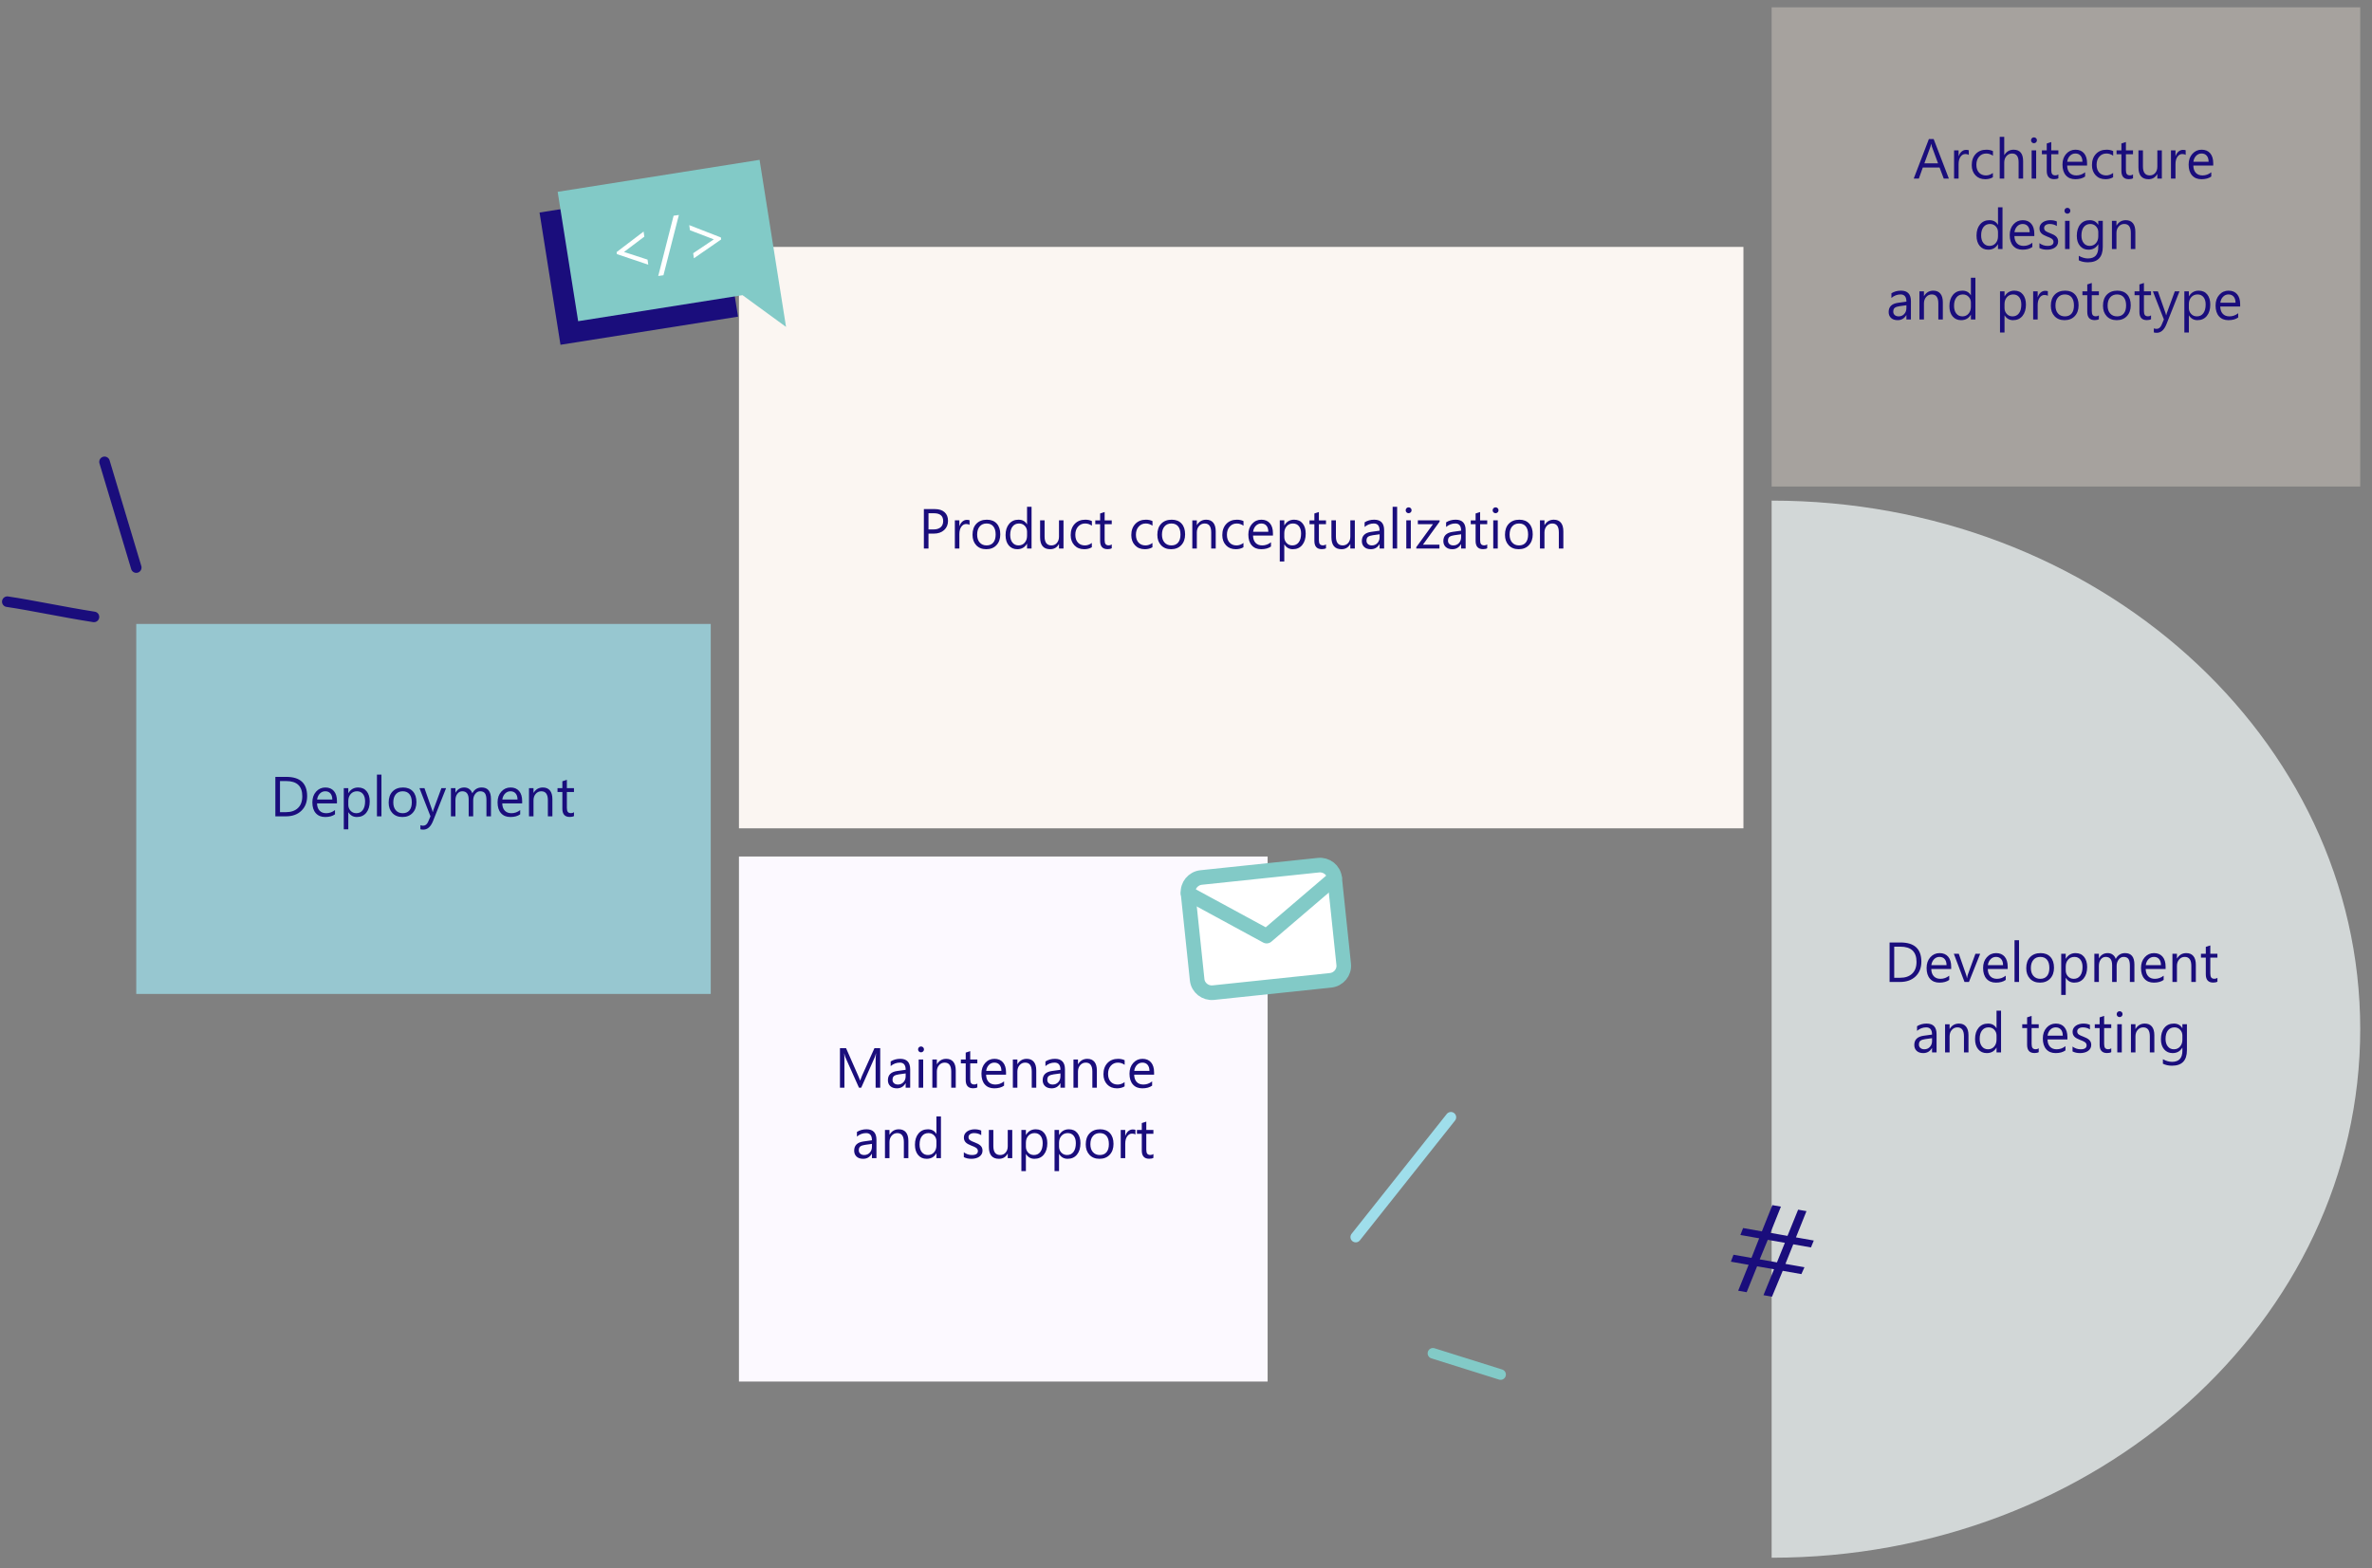 <svg width="673" height="445" xmlns="http://www.w3.org/2000/svg"><rect width="100%" height="100%" fill="#808080" stroke="none"/><path d="M197.159 325.572h289" fill="#E9E9E9" fill-rule="evenodd"/><path d="M209.659 70.072h285v165h-285v-165z" fill="#FBF6F2" fill-rule="evenodd"/><path d="M209.659 243.072h150v149h-150v-149z" fill="#FCF9FF" fill-rule="evenodd"/><path d="M38.659 177.072h163v105h-163v-105z" fill="#9FDEEB" fill-opacity=".75" fill-rule="evenodd"/><path d="M502.659 2.072h167v136h-167v-136z" fill="#FFF0E4" fill-opacity=".3" fill-rule="evenodd"/><path d="M502.659 442.072c92.231 0 167-67.157 167-150 0-82.842-74.769-150-167-150" fill="#EDF4F4" fill-opacity=".75" fill-rule="evenodd"/><path d="M291.4 155.674h1.282V143.83H291.4v4.953h-.032q-.75-1.297-2.398-1.297-1.664 0-2.664 1.196-1 1.195-1 3.18 0 1.85.902 2.925.903 1.074 2.41 1.074 1.86 0 2.75-1.547h.032v1.36zm105.009 0h-1.281V143.83h1.28v11.844zm2.664-10.266q.242.235.586.235.352 0 .598-.243.246-.242.246-.586 0-.359-.246-.597t-.598-.238q-.344 0-.586.238t-.242.597q0 .36.242.594zm24.672 0q.242.235.586.235.35 0 .598-.243.246-.242.246-.586 0-.359-.246-.597-.247-.238-.598-.238-.344 0-.586.238t-.242.597q0 .36.242.594zM263.44 155.674v-4.235h1.476q1.868 0 2.965-1.015 1.098-1.016 1.098-2.61 0-1.593-.988-2.468-.989-.875-2.786-.875h-3.078v11.203h1.313zm51.992-.078q-.453.25-1.195.25-2.102 0-2.102-2.344v-4.734h-1.375v-1.094h1.375v-1.953l1.281-.414v2.367h2.016v1.094h-2.016v4.507q0 .805.274 1.149.273.344.906.344.484 0 .836-.266v1.094zm59.594.25q.742 0 1.196-.25v-1.094q-.352.266-.836.266-.633 0-.907-.344-.273-.344-.273-1.149v-4.507h2.016v-1.094h-2.016v-2.367l-1.281.414v1.953h-1.375v1.094h1.375v4.734q0 2.344 2.1 2.344zm46.938-.25q-.453.25-1.196.25-2.101 0-2.101-2.344v-4.734h-1.375v-1.094h1.375v-1.953l1.28-.414v2.367h2.017v1.094h-2.016v4.507q0 .805.274 1.149.273.344.906.344.484 0 .836-.266v1.094zm-158.524-5.344v-4.594h1.539q2.625 0 2.625 2.219 0 1.133-.715 1.754t-2.074.621h-1.375zm16.383 5.61q-1.774 0-2.832-1.122-1.06-1.12-1.06-2.972 0-2.016 1.103-3.149 1.101-1.133 2.976-1.133 1.79 0 2.793 1.102 1.004 1.101 1.004 3.055 0 1.914-1.082 3.066t-2.902 1.152zm27.773 0q1.266 0 2.188-.555v-1.22q-.922.696-1.97.696-1.241 0-1.98-.812-.738-.813-.738-2.219 0-1.43.785-2.309.785-.879 2.012-.879 1.016 0 1.906.625v-1.312q-.805-.39-1.86-.39-1.89 0-3.023 1.199-1.132 1.199-1.132 3.175 0 1.774 1.05 2.887 1.051 1.113 2.762 1.113zm17.195 0q1.266 0 2.188-.555v-1.22q-.922.696-1.969.696-1.242 0-1.98-.812-.739-.813-.739-2.219 0-1.43.786-2.309.785-.879 2.011-.879 1.016 0 1.906.625v-1.312q-.804-.39-1.859-.39-1.89 0-3.023 1.199-1.133 1.199-1.133 3.175 0 1.774 1.05 2.887 1.051 1.113 2.762 1.113zm7.47 0q-1.774 0-2.833-1.122-1.059-1.12-1.059-2.972 0-2.016 1.102-3.149t2.977-1.133q1.789 0 2.793 1.102 1.003 1.101 1.003 3.055 0 1.914-1.082 3.066t-2.902 1.152zm11.39-.188h1.28v-4.89q0-1.602-.694-2.45-.696-.848-2.008-.848-1.719 0-2.625 1.516h-.031v-1.328h-1.282v8h1.282v-4.563q0-1.101.629-1.824.628-.723 1.59-.723 1.859 0 1.859 2.547v4.563zm9.148-.367q-.922.554-2.187.554-1.711 0-2.762-1.113-1.05-1.113-1.05-2.887 0-1.976 1.132-3.175 1.133-1.2 3.023-1.2 1.055 0 1.86.391v1.312q-.89-.625-1.906-.625-1.227 0-2.012.88-.785.878-.785 2.308 0 1.406.738 2.219.738.812 1.98.812 1.047 0 1.97-.695v1.219zm2.719-3.313h5.649v-.672q0-1.804-.86-2.82-.86-1.016-2.43-1.016-1.57 0-2.629 1.176-1.058 1.176-1.058 3.043 0 1.977.969 3.066.968 1.09 2.664 1.09 1.734 0 2.789-.765v-1.203q-1.133.89-2.485.89-1.203 0-1.89-.726-.688-.727-.72-2.063zm8.899 2.524h-.031v4.836h-1.282v-11.68h1.282v1.406h.03q.946-1.594 2.766-1.594 1.547 0 2.415 1.075.867 1.074.867 2.878 0 2.008-.977 3.215-.976 1.207-2.672 1.207-1.554 0-2.398-1.343zm27.015 1.156h1.282v-5.203q0-2.985-2.821-2.985-1.54 0-2.718.75v1.313q1.164-.985 2.609-.985 1.648 0 1.648 2.04l-2.398.335q-2.641.368-2.641 2.61 0 1.047.676 1.68.676.632 1.87.632 1.626 0 2.462-1.437h.03v1.25zm23.125 0h1.282v-5.203q0-2.985-2.821-2.985-1.54 0-2.718.75v1.313q1.164-.985 2.609-.985 1.648 0 1.648 2.04l-2.398.335q-2.641.368-2.641 2.61 0 1.047.676 1.68.676.632 1.87.632 1.626 0 2.462-1.437h.03v1.25zm16.336.187q-1.773 0-2.832-1.12-1.058-1.122-1.058-2.973 0-2.016 1.1-3.149 1.103-1.133 2.978-1.133 1.789 0 2.793 1.102 1.004 1.101 1.004 3.055 0 1.914-1.082 3.066t-2.903 1.152zm11.39-.187h1.282v-4.89q0-1.602-.695-2.45-.695-.848-2.008-.848-1.72 0-2.625 1.516h-.031v-1.328h-1.281v8h1.28v-4.563q0-1.101.63-1.824.629-.723 1.59-.723 1.859 0 1.859 2.547v4.563zm-168.164-6.961q.633 0 .97.258v-1.328q-.266-.11-.766-.11-.696 0-1.258.473-.563.473-.836 1.316h-.031v-1.648h-1.282v8h1.282v-4.078q0-1.336.55-2.11.551-.773 1.371-.773zm27.625 6.96h-1.28v-1.265h-.032q-.797 1.453-2.469 1.453-2.86 0-2.86-3.406v-4.781h1.274v4.578q0 2.531 1.938 2.531.937 0 1.543-.691.605-.692.605-1.809v-4.61h1.281v8zm82.657 0h-1.281v-1.265h-.031q-.797 1.453-2.47 1.453-2.858 0-2.858-3.406v-4.781h1.273v4.578q0 2.531 1.938 2.531.937 0 1.542-.691.606-.692.606-1.809v-4.61h1.28v8zm14.602 0h1.28v-8h-1.28v8zm9.453-7.632-4.734 6.54h4.687v1.093h-6.57v-.399l4.734-6.507h-4.29v-1.094h6.173v.367zm15.219 7.633h1.28v-8h-1.28v8zm-143.759-7.11q-1.234 0-1.953.84-.719.84-.719 2.317 0 1.422.727 2.242.727.82 1.945.82 1.243 0 1.91-.804.668-.805.668-2.29 0-1.5-.667-2.312-.668-.813-1.91-.813zm11.485 2.313v1.18q0 1.18-.668 1.953-.668.773-1.739.773-1.085 0-1.73-.8-.645-.801-.645-2.184 0-1.516.672-2.375.672-.86 1.844-.86.984 0 1.625.672.64.672.64 1.641zm40.953-2.313q-1.235 0-1.953.84-.72.84-.72 2.317 0 1.422.728 2.242.726.82 1.945.82 1.242 0 1.91-.804.668-.805.668-2.29 0-1.5-.668-2.312-.668-.813-1.91-.813zm26.965.618q.527.617.535 1.726h-4.32q.148-1.047.78-1.695.634-.649 1.54-.649.937 0 1.465.618zm5.067 2.11v1.116q0 .992.644 1.684.645.691 1.637.691 1.164 0 1.824-.89.66-.891.66-2.477 0-1.336-.617-2.094-.617-.758-1.672-.758-1.117 0-1.797.778-.68.777-.68 1.95zm66.6-2.728q-1.233 0-1.952.84-.72.84-.72 2.317 0 1.422.728 2.242.726.82 1.945.82 1.242 0 1.91-.804.668-.805.668-2.29 0-1.5-.668-2.312-.668-.813-1.91-.813zm-41.483 3.329 1.929-.266v.797q0 1.023-.621 1.691-.621.668-1.574.668-.695 0-1.113-.37-.418-.372-.418-.958 0-.805.453-1.121.453-.316 1.344-.441zm23.125 0 1.929-.266v.797q0 1.023-.621 1.691-.621.668-1.574.668-.695 0-1.113-.37-.418-.372-.418-.958 0-.805.453-1.121.453-.316 1.344-.441z" fill="#1A0D7C"/><g stroke="#82CAC7" stroke-width="4.145" stroke-linecap="round" stroke-linejoin="round"><path d="m340.817 249.025 33.265-3.496c2.287-.24 4.351 1.401 4.587 3.648l2.576 24.51c.236 2.247-1.442 4.281-3.729 4.522l-33.265 3.496c-2.287.24-4.35-1.401-4.587-3.648l-2.576-24.51c-.236-2.246 1.442-4.281 3.729-4.522z" fill="#FFF" fill-rule="evenodd"/><path d="M378.67 249.177 359.38 265.66l-22.293-12.113" fill="none"/></g><path d="M106.948 231.674h1.28V219.83h-1.28v11.844zm-28.82-11.203v11.203h2.968q2.758 0 4.402-1.574 1.645-1.575 1.645-4.168 0-5.461-5.922-5.461h-3.094zm83.53 11.375q.743 0 1.196-.25v-1.094q-.352.266-.836.266-.633 0-.906-.344-.274-.344-.274-1.149v-4.507h2.016v-1.094h-2.016v-2.367l-1.281.414v1.953h-1.375v1.094h1.375v4.734q0 2.344 2.102 2.344zm-82.218-1.36v-8.828h1.75q4.578 0 4.578 4.305 0 2.164-1.227 3.344-1.226 1.18-3.43 1.18H79.44zm10.515-2.492h5.649v-.672q0-1.804-.86-2.82-.859-1.016-2.43-1.016-1.57 0-2.628 1.176-1.059 1.176-1.059 3.043 0 1.977.969 3.066.969 1.09 2.664 1.09 1.734 0 2.79-.765v-1.203q-1.134.89-2.485.89-1.203 0-1.89-.726-.688-.727-.72-2.063zm8.899 2.524h-.031v4.836H97.54v-11.68h1.282v1.406h.03q.946-1.594 2.766-1.594 1.547 0 2.415 1.075.867 1.074.867 2.878 0 2.008-.977 3.215-.976 1.207-2.672 1.207-1.554 0-2.398-1.343zm15.312 1.343q-1.773 0-2.832-1.12-1.058-1.122-1.058-2.973 0-2.016 1.101-3.149 1.102-1.133 2.977-1.133 1.789 0 2.793 1.102 1.004 1.101 1.004 3.055 0 1.914-1.082 3.066t-2.903 1.152zm25.133-.187h-1.281v-4.594q0-1.328-.41-1.922-.41-.594-1.38-.594-.82 0-1.394.75t-.574 1.797v4.563h-1.281v-4.75q0-2.36-1.82-2.36-.844 0-1.391.707-.547.708-.547 1.84v4.563h-1.281v-8h1.281v1.265h.031q.852-1.453 2.485-1.453.82 0 1.43.457.609.457.835 1.2.89-1.657 2.657-1.657 2.64 0 2.64 3.258v4.93zm3.203-3.68h5.649v-.672q0-1.804-.86-2.82-.86-1.016-2.43-1.016-1.57 0-2.628 1.176-1.059 1.176-1.059 3.043 0 1.977.969 3.066.969 1.09 2.664 1.09 1.734 0 2.789-.765v-1.203q-1.133.89-2.484.89-1.203 0-1.891-.726-.687-.727-.719-2.063zm14.227 3.68h-1.281v-4.563q0-2.547-1.86-2.547-.96 0-1.59.723-.629.723-.629 1.824v4.563h-1.28v-8h1.28v1.328h.032q.906-1.516 2.625-1.516 1.312 0 2.008.848.695.848.695 2.45v4.89zm-33.844 1.281 3.68-9.281h-1.328l-2.274 6.172q-.117.406-.156.593h-.047q-.125-.492-.164-.609l-2.164-6.156h-1.422l3.125 7.984-.64 1.516q-.485 1.156-1.454 1.156-.343 0-.757-.14v1.148q.335.101.835.101 1.782 0 2.766-2.484zm-29.129-7.773q.528.617.535 1.726h-4.32q.148-1.047.781-1.695.633-.649 1.54-.649.937 0 1.464.618zm5.067 2.11v1.116q0 .992.644 1.684.645.691 1.637.691 1.164 0 1.824-.89.66-.891.66-2.477 0-1.336-.617-2.094-.617-.758-1.672-.758-1.117 0-1.797.778-.68.777-.68 1.95zm15.437-2.728q-1.234 0-1.953.84-.719.84-.719 2.317 0 1.422.727 2.242.726.82 1.945.82 1.242 0 1.91-.804.668-.805.668-2.29 0-1.5-.668-2.312-.668-.813-1.91-.813zm32.043.618q.527.617.535 1.726h-4.32q.148-1.047.781-1.695.633-.649 1.54-.649.937 0 1.464.618zM514.622 352.05l-.802 1.96-5.02-.884-2.229 5.556 5.405.953-.879 1.948-5.29-.933-3.039 7.338-2.423-.428 3-7.344-4.808-.848-2.962 7.351-2.405-.424 2.963-7.35-5.04-.89.744-1.97 5.097.898 2.191-5.563-5.328-.94.764-1.967 5.328.94 2.979-7.448 2.423.427-2.979 7.447 4.847.855 3.018-7.44 2.366.417-2.98 7.447 5.06.892zm-8.207.655-4.847-.854-2.287 5.546 4.886.861 2.248-5.553z" fill="#1A0D7C"/><g fill="#1A0D7C"><path d="M260.725 298.408q.242.235.586.235.351 0 .598-.243.246-.242.246-.586 0-.359-.246-.597-.247-.238-.598-.238-.344 0-.586.238t-.242.597q0 .36.242.594zm-10.984 10.266h-1.305v-7.516q0-.89.11-2.18h-.032q-.187.758-.336 1.086l-3.828 8.61h-.64l-3.821-8.547q-.164-.375-.336-1.148h-.031q.062.671.062 2.195v7.5h-1.265V297.47h1.734l3.438 7.812q.398.899.515 1.344h.047q.336-.922.54-1.375l3.507-7.781h1.64v11.203zm26.359.172q.742 0 1.195-.25v-1.094q-.351.266-.836.266-.632 0-.906-.344-.273-.344-.273-1.149v-4.507h2.015v-1.094h-2.015v-2.367l-1.282.414v1.953h-1.375v1.094h1.375v4.734q0 2.344 2.102 2.344zm-17.86-.172h-1.28v-1.25h-.032q-.836 1.437-2.46 1.437-1.196 0-1.872-.632-.676-.633-.676-1.68 0-2.242 2.64-2.61l2.4-.335q0-2.04-1.65-2.04-1.444 0-2.608.985v-1.313q1.18-.75 2.718-.75 2.82 0 2.82 2.985v5.203zm12.93 0h-1.281v-4.563q0-2.547-1.86-2.547-.96 0-1.59.723-.628.723-.628 1.824v4.563h-1.281v-8h1.28v1.328h.032q.906-1.516 2.625-1.516 1.313 0 2.008.848.695.848.695 2.45v4.89zm14.266-3.68h-5.649q.032 1.336.72 2.063.687.726 1.89.726 1.351 0 2.484-.89v1.203q-1.054.765-2.789.765-1.695 0-2.664-1.09-.969-1.09-.969-3.066 0-1.867 1.059-3.043 1.059-1.176 2.629-1.176t2.43 1.016q.859 1.016.859 2.82v.672zm7.297 3.68h1.281v-4.89q0-1.602-.695-2.45-.696-.848-2.008-.848-1.719 0-2.625 1.516h-.031v-1.328h-1.282v8h1.282v-4.563q0-1.101.629-1.824.628-.723 1.59-.723 1.859 0 1.859 2.547v4.563zm9.422 0h-1.282v-1.25h-.03q-.837 1.437-2.462 1.437-1.195 0-1.87-.632-.677-.633-.677-1.68 0-2.242 2.64-2.61l2.4-.335q0-2.04-1.65-2.04-1.444 0-2.608.985v-1.313q1.18-.75 2.718-.75 2.82 0 2.82 2.985v5.203zm7.773 0h1.281v-4.89q0-1.602-.695-2.45-.695-.848-2.008-.848-1.719 0-2.625 1.516h-.031v-1.328h-1.281v8h1.28v-4.563q0-1.101.63-1.824.629-.723 1.59-.723 1.859 0 1.859 2.547v4.563zm9.149-.367q-.922.554-2.188.554-1.711 0-2.762-1.113-1.05-1.113-1.05-2.887 0-1.976 1.132-3.175 1.133-1.2 3.024-1.2 1.054 0 1.86.391v1.312q-.891-.625-1.907-.625-1.227 0-2.012.88-.785.878-.785 2.308 0 1.406.738 2.219.739.812 1.98.812 1.048 0 1.97-.695v1.219zm2.718-3.313h5.649v-.672q0-1.804-.86-2.82-.86-1.016-2.43-1.016-1.57 0-2.628 1.176-1.059 1.176-1.059 3.043 0 1.977.969 3.066.969 1.09 2.664 1.09 1.734 0 2.789-.765v-1.203q-1.133.89-2.484.89-1.203 0-1.891-.726-.687-.727-.719-2.063zm-61.14 3.68h1.28v-8h-1.28v8zm23.468-4.766q-.007-1.11-.535-1.726-.527-.618-1.465-.618-.906 0-1.539.649-.632.648-.781 1.695h4.32zm41.473-1.726q.527.617.535 1.726h-4.32q.148-1.047.781-1.695.633-.649 1.54-.649.937 0 1.464.618zm-68.637 2.445-1.93.266q-.89.125-1.343.441-.453.316-.453 1.121 0 .586.418.957t1.113.371q.953 0 1.574-.668.621-.668.621-1.691v-.797zm43.914 0-1.93.266q-.89.125-1.343.441-.453.316-.453 1.121 0 .586.418.957t1.113.371q.953 0 1.574-.668.621-.668.621-1.691v-.797zM266.971 328.674h-1.281v-1.36h-.031q-.891 1.547-2.75 1.547-1.508 0-2.41-1.074-.903-1.074-.903-2.926 0-1.984 1-3.18 1-1.195 2.664-1.195 1.649 0 2.399 1.297h.03v-4.953h1.282v11.844zm59.086.172q.742 0 1.195-.25v-1.094q-.351.266-.836.266-.632 0-.906-.344-.273-.344-.273-1.149v-4.507h2.015v-1.094h-2.015v-2.367l-1.282.414v1.953h-1.375v1.094h1.375v4.734q0 2.344 2.102 2.344zm-78.664-.172h1.281v-5.203q0-2.985-2.82-2.985-1.54 0-2.719.75v1.313q1.164-.985 2.61-.985 1.648 0 1.648 2.04l-2.399.335q-2.64.368-2.64 2.61 0 1.047.676 1.68.675.632 1.87.632 1.626 0 2.462-1.437h.03v1.25zm9.055 0h1.28v-4.89q0-1.602-.694-2.45-.696-.848-2.008-.848-1.72 0-2.625 1.516h-.032v-1.328h-1.28v8h1.28v-4.563q0-1.101.63-1.824.628-.723 1.59-.723 1.859 0 1.859 2.547v4.563zm17.015-1.664v1.375q.906.476 2.14.476.626 0 1.196-.14t1.008-.43q.437-.289.7-.727.26-.437.26-1.03 0-.485-.16-.837-.16-.351-.456-.62-.297-.27-.72-.485-.42-.215-.952-.418-.399-.156-.711-.29-.313-.132-.531-.296-.22-.164-.332-.375-.114-.211-.114-.524 0-.25.114-.457.113-.207.32-.355.207-.148.496-.23.29-.083.648-.083 1.149 0 2.032.579v-1.297q-.82-.36-1.86-.36-.586 0-1.136.149-.551.148-.98.441-.43.293-.688.727-.258.433-.258.996 0 .46.137.805.136.343.406.613.27.27.672.484.402.215.933.426.383.148.715.285.332.137.578.309.246.172.39.394.145.223.145.543 0 1.125-1.687 1.125-1.258 0-2.305-.773zm17.61.508h.03q.845 1.343 2.4 1.343 1.695 0 2.671-1.207.977-1.207.977-3.215 0-1.804-.867-2.878-.868-1.075-2.415-1.075-1.82 0-2.765 1.594h-.031v-1.406h-1.282v11.68h1.282v-4.836zm9.437 0h-.031v4.836h-1.281v-11.68h1.28v1.406h.032q.945-1.594 2.766-1.594 1.547 0 2.414 1.075.867 1.074.867 2.878 0 2.008-.977 3.215-.976 1.207-2.671 1.207-1.555 0-2.399-1.343zm8.606.222q1.058 1.121 2.832 1.121 1.82 0 2.902-1.152t1.082-3.066q0-1.954-1.004-3.055-1.004-1.102-2.793-1.102-1.875 0-2.976 1.133-1.102 1.133-1.102 3.149 0 1.851 1.059 2.972zm13.035-5.77q-.336-.257-.97-.257-.82 0-1.37.773-.55.774-.55 2.11v4.078h-1.282v-8h1.281v1.648h.031q.274-.843.836-1.316.563-.473 1.258-.473.5 0 .766.11v1.328zm-34.946 6.704h-1.28v-1.266h-.032q-.797 1.453-2.469 1.453-2.86 0-2.86-3.406v-4.781h1.274v4.578q0 2.531 1.938 2.531.937 0 1.543-.691.605-.692.605-1.809v-4.61h1.281v8zm-21.515-3.617v-1.18q0-.969-.64-1.64-.641-.673-1.626-.673-1.172 0-1.844.86-.671.86-.671 2.375 0 1.383.644 2.183.645.801 1.73.801 1.07 0 1.739-.773.668-.774.668-1.953zm25.383.351v-1.117q0-1.172.68-1.95.679-.777 1.796-.777 1.055 0 1.672.758t.617 2.094q0 1.586-.66 2.477-.66.89-1.824.89-.992 0-1.637-.691-.644-.692-.644-1.684zm9.406-1.117v1.117q0 .992.644 1.684.645.691 1.637.691 1.164 0 1.824-.89.66-.891.66-2.477 0-1.336-.617-2.094-.617-.758-1.672-.758-1.117 0-1.796.778-.68.777-.68 1.95zm9.61-1.887q.718-.84 1.952-.84 1.243 0 1.91.813.668.812.668 2.312 0 1.485-.667 2.29-.668.804-1.91.804-1.22 0-1.946-.82-.727-.82-.727-2.242 0-1.477.72-2.317zm-64.626 2.489 1.93-.266v.797q0 1.023-.621 1.691-.621.668-1.574.668-.696 0-1.114-.37-.418-.372-.418-.958 0-.805.453-1.121.454-.316 1.344-.441z"/></g><g fill="#1A0D7C"><path d="M572.733 50.674h1.281v-4.93q0-3.258-2.703-3.258-1.703 0-2.625 1.516h-.031V38.83h-1.282v11.844h1.282v-4.531q0-1.133.64-1.856.64-.723 1.578-.723 1.86 0 1.86 2.5v4.61zm4.351-10.031q-.343 0-.586-.235-.242-.234-.242-.594 0-.359.242-.597.243-.238.586-.238.352 0 .598.238t.246.597q0 .344-.246.586-.246.243-.598.243zm-25.593 10.03h1.453l-4.313-11.202h-1.36l-4.296 11.203h1.46l1.118-3.14h4.75l1.188 3.14zm31.328.173q.742 0 1.195-.25v-1.094q-.352.266-.836.266-.633 0-.906-.344-.274-.344-.274-1.149v-4.507h2.016v-1.094h-2.016v-2.367l-1.28.414v1.953h-1.376v1.094h1.375v4.734q0 2.344 2.102 2.344zm22.375-.25q-.453.25-1.196.25-2.101 0-2.101-2.344v-4.734h-1.375v-1.094h1.375V40.72l1.281-.414v2.367h2.016v1.094h-2.016v4.507q0 .805.274 1.149.273.344.906.344.484 0 .836-.266v1.094zm-57.078-9.016 1.757 4.774h-3.882l1.742-4.774q.101-.273.18-.75h.03q.087.516.173.75zm17.32 8.727q-.922.554-2.188.554-1.71 0-2.761-1.113-1.051-1.113-1.051-2.887 0-1.976 1.133-3.175 1.133-1.2 3.023-1.2 1.055 0 1.86.391v1.312q-.891-.625-1.907-.625-1.226 0-2.011.88-.786.878-.786 2.308 0 1.406.739 2.219.738.812 1.98.812 1.047 0 1.969-.695v1.219zm26.719-3.313h-5.649q.031 1.336.719 2.063.687.726 1.89.726 1.352 0 2.485-.89v1.203q-1.055.765-2.79.765-1.694 0-2.663-1.09-.969-1.09-.969-3.066 0-1.867 1.059-3.043 1.058-1.176 2.629-1.176 1.57 0 2.43 1.016.859 1.016.859 2.82v.672zm5.203 3.867q1.265 0 2.187-.554v-1.22q-.922.696-1.968.696-1.243 0-1.981-.812-.738-.813-.738-2.219 0-1.43.785-2.309.785-.879 2.012-.879 1.015 0 1.906.625v-1.312q-.805-.39-1.86-.39-1.89 0-3.023 1.199-1.133 1.199-1.133 3.175 0 1.774 1.051 2.887 1.05 1.113 2.762 1.113zm24.945-3.867h5.649v-.672q0-1.804-.86-2.82-.86-1.016-2.43-1.016-1.57 0-2.628 1.176-1.06 1.176-1.06 3.043 0 1.977.97 3.066.968 1.09 2.664 1.09 1.734 0 2.789-.765v-1.203q-1.133.89-2.485.89-1.203 0-1.89-.726-.688-.727-.719-2.063zm-64.68-3.281q.633 0 .97.258v-1.328q-.266-.11-.766-.11-.696 0-1.258.473-.563.473-.836 1.316h-.031v-1.648h-1.282v8h1.282v-4.078q0-1.336.55-2.11.551-.773 1.371-.773zm62.508.258q-.336-.258-.969-.258-.82 0-1.37.773-.551.774-.551 2.11v4.078h-1.282v-8h1.282v1.648h.03q.274-.843.837-1.316.562-.473 1.258-.473.5 0 .765.11v1.328zm-42.422 6.703h-1.281v-8h1.281v8zm34.383 0h1.281v-8h-1.28v4.61q0 1.116-.606 1.808-.606.691-1.543.691-1.938 0-1.938-2.531v-4.578h-1.273v4.781q0 3.406 2.86 3.406 1.671 0 2.468-1.453h.031v1.266zm-21.25-4.766q-.008-1.11-.535-1.726-.527-.618-1.465-.618-.906 0-1.539.649-.633.648-.781 1.695h4.32zm35.262-1.726q.527.617.535 1.726h-4.32q.148-1.047.78-1.695.634-.649 1.54-.649.938 0 1.465.618zM566.885 70.674h1.281V58.83h-1.28v4.953h-.032q-.75-1.297-2.399-1.297-1.664 0-2.664 1.196-1 1.195-1 3.18 0 1.85.903 2.925.902 1.074 2.41 1.074 1.86 0 2.75-1.547h.031v1.36zm19.102-10.266q.242.235.586.235.351 0 .597-.243.246-.242.246-.586 0-.359-.246-.597t-.597-.238q-.344 0-.586.238-.243.238-.243.597 0 .36.243.594zm-14.446 6.586h5.649v-.672q0-1.804-.86-2.82-.859-1.016-2.43-1.016-1.57 0-2.628 1.176-1.059 1.176-1.059 3.043 0 1.977.969 3.066.969 1.09 2.664 1.09 1.734 0 2.79-.765v-1.203q-1.134.89-2.485.89-1.203 0-1.89-.726-.688-.727-.72-2.063zm7.102 3.39V69.01q1.047.773 2.305.773 1.687 0 1.687-1.125 0-.32-.144-.543-.145-.222-.391-.394-.246-.172-.578-.309-.332-.137-.715-.285-.531-.21-.934-.426-.402-.215-.671-.484-.27-.27-.407-.613-.136-.344-.136-.805 0-.563.257-.996.258-.434.688-.727.43-.293.98-.441.551-.149 1.137-.149 1.04 0 1.86.36v1.297q-.883-.579-2.032-.579-.36 0-.648.082-.29.083-.496.231-.207.148-.32.355-.114.207-.114.457 0 .313.113.524.114.21.332.375.22.164.532.297.312.133.71.289.532.203.954.418.422.215.718.484.297.27.457.621.16.352.16.836 0 .594-.261 1.031-.262.438-.7.727-.437.29-1.007.43-.57.14-1.195.14-1.235 0-2.141-.476zm17.976-.35q0 4.405-4.218 4.405-1.485 0-2.594-.562v-1.281q1.352.75 2.578.75 2.953 0 2.953-3.14v-.876h-.031q-.914 1.531-2.75 1.531-1.492 0-2.402-1.066-.91-1.066-.91-2.863 0-2.04.98-3.243.98-1.203 2.684-1.203 1.617 0 2.398 1.297h.031v-1.11h1.281v7.36zm7.954.64h1.28v-4.89q0-1.602-.694-2.45-.696-.848-2.008-.848-1.72 0-2.625 1.516h-.032v-1.328h-1.28v8h1.28V66.11q0-1.101.63-1.824.628-.723 1.59-.723 1.859 0 1.859 2.547v4.563zm-18.657 0h1.282v-8h-1.282v8zm-19.03-4.797v1.18q0 1.18-.669 1.953-.668.773-1.738.773-1.086 0-1.73-.8-.645-.801-.645-2.184 0-1.516.672-2.375.672-.86 1.843-.86.985 0 1.625.672.641.672.641 1.641zm8.456-1.695q.527.617.535 1.726h-4.32q.148-1.047.781-1.695.633-.649 1.54-.649.937 0 1.464.618zm19.996 2.875v-1.18q0-.953-.644-1.633-.645-.68-1.606-.68-1.187 0-1.86.864-.671.863-.671 2.418 0 1.336.645 2.136.644.801 1.707.801 1.078 0 1.753-.765.676-.766.676-1.961zM560.479 90.674h-1.281v-1.36h-.032q-.89 1.547-2.75 1.547-1.507 0-2.41-1.074-.902-1.074-.902-2.926 0-1.984 1-3.18 1-1.195 2.664-1.195 1.648 0 2.398 1.297h.032V78.83h1.28v11.844zm35.031-.078q-.453.25-1.195.25-2.102 0-2.102-2.344v-4.734h-1.375v-1.094h1.375V80.72l1.281-.414v2.367h2.016v1.094h-2.016v4.507q0 .805.274 1.149.273.344.906.344.485 0 .836-.266v1.094zm14.797 0q-.453.25-1.195.25-2.102 0-2.102-2.344v-4.734h-1.375v-1.094h1.375V80.72l1.281-.414v2.367h2.016v1.094h-2.016v4.507q0 .805.274 1.149.273.344.906.344.484 0 .836-.266v1.094zm-69.406.078h1.28V85.47q0-2.985-2.82-2.985-1.538 0-2.718.75v1.313q1.164-.985 2.61-.985 1.648 0 1.648 2.04l-2.399.335q-2.64.368-2.64 2.61 0 1.047.675 1.68.676.632 1.872.632 1.625 0 2.46-1.437h.032v1.25zm9.054 0h1.282v-4.89q0-1.602-.696-2.45-.695-.848-2.007-.848-1.72 0-2.625 1.516h-.032v-1.328h-1.281v8h1.281V86.11q0-1.101.63-1.824.628-.723 1.589-.723 1.86 0 1.86 2.547v4.563zm18.782-1.156h.03q.845 1.343 2.4 1.343 1.695 0 2.671-1.207.977-1.207.977-3.215 0-1.804-.867-2.878-.868-1.075-2.414-1.075-1.82 0-2.766 1.594h-.031v-1.406h-1.282v11.68h1.282v-4.836zm14.199.222q1.058 1.121 2.832 1.121 1.82 0 2.902-1.152t1.082-3.066q0-1.954-1.004-3.055-1.004-1.102-2.793-1.102-1.875 0-2.976 1.133-1.102 1.133-1.102 3.149 0 1.851 1.059 2.972zm14.797 0q1.058 1.121 2.832 1.121 1.82 0 2.902-1.152t1.082-3.066q0-1.954-1.004-3.055-1.004-1.102-2.793-1.102-1.875 0-2.976 1.133-1.102 1.133-1.102 3.149 0 1.851 1.059 2.972zm23.34-.222h-.032v4.836h-1.28v-11.68h1.28v1.406h.032q.945-1.594 2.765-1.594 1.547 0 2.414 1.075.867 1.074.867 2.878 0 2.008-.976 3.215-.977 1.207-2.672 1.207-1.555 0-2.398-1.343zm8.875-2.524h5.649v-.672q0-1.804-.86-2.82-.86-1.016-2.43-1.016-1.57 0-2.629 1.176t-1.059 3.043q0 1.977.97 3.066.968 1.09 2.663 1.09 1.735 0 2.79-.765v-1.203q-1.133.89-2.485.89-1.203 0-1.89-.726-.688-.727-.72-2.063zm-48.914-3.023q-.336-.258-.97-.258-.82 0-1.37.773-.551.774-.551 2.11v4.078h-1.281v-8h1.28v1.648h.032q.274-.843.836-1.316.563-.473 1.258-.473.5 0 .766.11v1.328zm33.671 7.984 3.68-9.281h-1.328l-2.273 6.172q-.118.406-.157.593h-.047q-.125-.492-.164-.609l-2.164-6.156h-1.422l3.125 7.984-.64 1.516q-.485 1.156-1.453 1.156-.344 0-.758-.14v1.148q.336.101.836.101 1.781 0 2.765-2.484zm-55.507-4.898v-1.18q0-.969-.641-1.64-.64-.673-1.625-.673-1.172 0-1.844.86-.672.86-.672 2.375 0 1.383.645 2.183.644.801 1.73.801 1.07 0 1.739-.773.668-.774.668-1.953zm9.539.351v-1.117q0-1.172.68-1.95.679-.777 1.796-.777 1.055 0 1.672.758t.617 2.094q0 1.586-.66 2.477-.66.89-1.824.89-.992 0-1.637-.691-.644-.692-.644-1.684zm15.172-3.004q.718-.84 1.953-.84 1.242 0 1.91.813.668.812.668 2.312 0 1.485-.668 2.29-.668.804-1.91.804-1.22 0-1.946-.82t-.726-2.242q0-1.477.719-2.317zm14.796 0q.72-.84 1.954-.84 1.242 0 1.91.813.668.812.668 2.312 0 1.485-.668 2.29-.668.804-1.91.804-1.22 0-1.946-.82t-.726-2.242q0-1.477.718-2.317zm22.336 1.887v1.117q0 .992.645 1.684.644.691 1.637.691 1.164 0 1.824-.89.66-.891.66-2.477 0-1.336-.617-2.094-.617-.758-1.672-.758-1.117 0-1.797.778-.68.777-.68 1.95zm12.707-2.11q.528.618.536 1.727h-4.32q.148-1.047.78-1.695.633-.649 1.54-.649.937 0 1.464.618zm-94.777 2.712 1.93-.266v.797q0 1.023-.621 1.691-.621.668-1.575.668-.695 0-1.113-.37-.418-.372-.418-.958 0-.805.453-1.121.453-.316 1.344-.441z"/></g><g fill="#1A0D7C"><path d="M571.573 278.674h1.28V266.83h-1.28v11.844zm-35.446 0V267.47h3.094q5.922 0 5.922 5.46 0 2.594-1.645 4.169-1.644 1.574-4.402 1.574h-2.969zm91.82.172q.743 0 1.196-.25v-1.094q-.352.266-.836.266-.633 0-.906-.344-.274-.344-.274-1.149v-4.507h2.016v-1.094h-2.016v-2.367l-1.281.414v1.953h-1.375v1.094h1.375v4.734q0 2.344 2.102 2.344zm-90.507-10.188v8.828h1.672q2.203 0 3.43-1.18 1.226-1.179 1.226-3.343 0-4.305-4.578-4.305h-1.75zm16.164 6.336h-5.649q.032 1.336.72 2.063.687.726 1.89.726 1.351 0 2.484-.89v1.203q-1.055.765-2.789.765-1.695 0-2.664-1.09-.969-1.09-.969-3.066 0-1.867 1.059-3.043 1.058-1.176 2.629-1.176 1.57 0 2.43 1.016.859 1.016.859 2.82v.672zm16.031 0h-5.648q.03 1.336.718 2.063.688.726 1.891.726 1.352 0 2.484-.89v1.203q-1.054.765-2.789.765-1.695 0-2.664-1.09-.968-1.09-.968-3.066 0-1.867 1.058-3.043 1.059-1.176 2.629-1.176t2.43 1.016q.86 1.016.86 2.82v.672zm9.156 3.867q-1.773 0-2.832-1.12-1.058-1.122-1.058-2.973 0-2.016 1.101-3.149 1.102-1.133 2.977-1.133 1.789 0 2.793 1.102 1.004 1.101 1.004 3.055 0 1.914-1.082 3.066t-2.903 1.152zm7.313-1.343h.031q.844 1.343 2.399 1.343 1.695 0 2.671-1.207.977-1.207.977-3.215 0-1.804-.867-2.878-.867-1.075-2.414-1.075-1.82 0-2.766 1.594h-.031v-1.406h-1.281v11.68h1.28v-4.836zm19.484 1.156h-1.281v-4.594q0-1.328-.41-1.922-.41-.594-1.38-.594-.82 0-1.394.75t-.574 1.797v4.563h-1.281v-4.75q0-2.36-1.82-2.36-.844 0-1.391.707-.547.708-.547 1.84v4.563h-1.281v-8h1.281v1.265h.031q.852-1.453 2.485-1.453.82 0 1.43.457.609.457.835 1.2.89-1.657 2.657-1.657 2.64 0 2.64 3.258v4.93zm3.203-3.68h5.649v-.672q0-1.804-.86-2.82-.859-1.016-2.43-1.016-1.57 0-2.628 1.176-1.059 1.176-1.059 3.043 0 1.977.969 3.066.969 1.09 2.664 1.09 1.734 0 2.79-.765v-1.203q-1.134.89-2.485.89-1.203 0-1.89-.726-.688-.727-.72-2.063zm14.227 3.68h-1.281v-4.563q0-2.547-1.86-2.547-.96 0-1.59.723-.628.723-.628 1.824v4.563h-1.282v-8h1.282v1.328h.03q.907-1.516 2.626-1.516 1.312 0 2.008.848.695.848.695 2.45v4.89zm-64.375 0 3.187-8h-1.351l-2.125 5.844q-.172.484-.25 1.086h-.031q-.055-.477-.282-1.118l-2.03-5.812h-1.407l3.031 8h1.258zm-6.352-4.766q-.007-1.11-.535-1.726-.527-.618-1.465-.618-.906 0-1.539.649-.633.648-.781 1.695h4.32zm16.032 0q-.008-1.11-.536-1.726-.527-.618-1.464-.618-.907 0-1.54.649-.632.648-.78 1.695h4.32zm10.562-2.344q-1.234 0-1.953.84-.719.84-.719 2.317 0 1.422.727 2.242.726.82 1.945.82 1.242 0 1.91-.804.668-.805.668-2.29 0-1.5-.668-2.312-.668-.813-1.91-.813zm7.219 3.844v-1.117q0-1.172.68-1.95.68-.777 1.796-.777 1.055 0 1.672.758t.617 2.094q0 1.586-.66 2.477-.66.89-1.824.89-.992 0-1.637-.691-.644-.692-.644-1.684zm26.488-3.226q.527.617.535 1.726h-4.32q.148-1.047.781-1.695.633-.649 1.54-.649.937 0 1.464.618zM567.752 298.674h-1.281v-1.36h-.031q-.89 1.547-2.75 1.547-1.508 0-2.41-1.074-.903-1.074-.903-2.926 0-1.984 1-3.18 1-1.195 2.664-1.195 1.649 0 2.399 1.297h.031v-4.953h1.281v11.844zm33.047-10.266q.242.235.586.235.352 0 .598-.243.246-.242.246-.586 0-.359-.246-.597t-.598-.238q-.344 0-.586.238t-.242.597q0 .36.242.594zm-23.555 10.438q.743 0 1.196-.25v-1.094q-.352.266-.836.266-.633 0-.906-.344-.274-.344-.274-1.149v-4.507h2.016v-1.094h-2.016v-2.367l-1.281.414v1.953h-1.375v1.094h1.375v4.734q0 2.344 2.101 2.344zm21.774-.25q-.453.25-1.195.25-2.102 0-2.102-2.344v-4.734h-1.375v-1.094h1.375v-1.953l1.281-.414v2.367h2.016v1.094h-2.016v4.507q0 .805.274 1.149.273.344.906.344.484 0 .836-.266v1.094zm-50.844.078h1.281v-5.203q0-2.985-2.82-2.985-1.539 0-2.719.75v1.313q1.164-.985 2.61-.985 1.648 0 1.648 2.04l-2.398.335q-2.64.368-2.64 2.61 0 1.047.675 1.68.676.632 1.87.632 1.626 0 2.462-1.437h.031v1.25zm9.055 0h1.281v-4.89q0-1.602-.695-2.45-.696-.848-2.008-.848-1.719 0-2.625 1.516h-.031v-1.328h-1.282v8h1.282v-4.563q0-1.101.629-1.824.629-.723 1.59-.723 1.859 0 1.859 2.547v4.563zm29.351-3.68h-5.648q.031 1.336.719 2.063.687.726 1.89.726 1.352 0 2.485-.89v1.203q-1.055.765-2.79.765-1.695 0-2.663-1.09-.97-1.09-.97-3.066 0-1.867 1.06-3.043 1.058-1.176 2.628-1.176t2.43 1.016q.86 1.016.86 2.82v.672zm1.454 2.016v1.375q.906.476 2.14.476.625 0 1.195-.14.57-.14 1.008-.43.438-.289.7-.727.261-.437.261-1.03 0-.485-.16-.837-.16-.351-.457-.62-.297-.27-.719-.485-.422-.215-.953-.418-.398-.156-.71-.29-.313-.132-.532-.296-.219-.164-.332-.375-.113-.211-.113-.524 0-.25.113-.457.113-.207.32-.355.207-.148.496-.23.29-.083.649-.083 1.148 0 2.031.579v-1.297q-.82-.36-1.86-.36-.585 0-1.136.149-.55.148-.98.441-.43.293-.688.727-.258.433-.258.996 0 .46.137.805.137.343.406.613.27.27.672.484.402.215.934.426.382.148.714.285.332.137.579.309.246.172.39.394.145.223.145.543 0 1.125-1.688 1.125-1.258 0-2.304-.773zm23.21 1.664h-1.28v-4.563q0-2.547-1.86-2.547-.961 0-1.59.723-.629.723-.629 1.824v4.563h-1.281v-8h1.281v1.328h.031q.907-1.516 2.625-1.516 1.313 0 2.008.848.695.848.695 2.45v4.89zm5.024 3.765q4.219 0 4.219-4.406v-7.36h-1.282v1.11h-.03q-.782-1.297-2.4-1.297-1.702 0-2.683 1.203-.98 1.204-.98 3.243 0 1.797.91 2.863t2.402 1.066q1.836 0 2.75-1.53h.031v.874q0 3.14-2.953 3.14-1.226 0-2.578-.75v1.282q1.11.562 2.594.562zm-15.54-3.765h1.282v-8h-1.281v8zm-34.257-3.617v-1.18q0-.969-.64-1.64-.641-.673-1.626-.673-1.171 0-1.843.86-.672.86-.672 2.375 0 1.383.644 2.183.645.801 1.73.801 1.071 0 1.739-.773.668-.774.668-1.953zm18.797-1.149q-.008-1.11-.535-1.726-.528-.618-1.465-.618-.906 0-1.54.649-.632.648-.78 1.695h4.32zm33.937-.031v1.18q0 1.195-.675 1.96-.676.766-1.754.766-1.063 0-1.707-.8-.645-.801-.645-2.137 0-1.555.672-2.418.672-.864 1.86-.864.96 0 1.605.68.644.68.644 1.633zm-72.96 1.016 1.93-.266v.797q0 1.023-.622 1.691-.621.668-1.574.668-.695 0-1.113-.37-.418-.372-.418-.958 0-.805.453-1.121.453-.316 1.343-.441z"/></g><path d="m153.08 60.312 50.372-7.978 5.945 37.532-50.372 7.978-5.945-37.532z" fill="#1A0D7C" fill-rule="evenodd"/><path d="m158.224 54.435 57.286-9.073 5.815 36.716 1.694 10.693-12.347-9.006-46.633 7.386-5.815-36.716z" fill="#82CAC7" fill-rule="evenodd"/><path d="m192.617 61.01-4.381 17.105-1.48.207 4.362-17.101 1.499-.21zm-8.687 14.11-8.904-3.009-.08-.57 7.661-5.83.204 1.45-5.725 4.316.006.038 6.635 2.164.203 1.441zm12.949-1.82 7.73-5.346-.081-.57-8.972-3.493.204 1.45 6.712 2.568.008.058-5.804 3.892.203 1.441z" fill="#FFF"/><path d="m38.659 161.072-9-30M26.658 175.072c-8.894-1.388-17.61-3.29-24.586-4.319" fill="none" stroke="#1A0D7C" stroke-width="3" stroke-linecap="round"/><path d="m384.659 351.072 27-34" fill="none" stroke="#9FDEEB" stroke-width="3" stroke-linecap="round"/><path d="m406.559 384.057 19.2 6.03" fill="none" stroke="#82CAC7" stroke-width="3" stroke-linecap="round"/></svg>